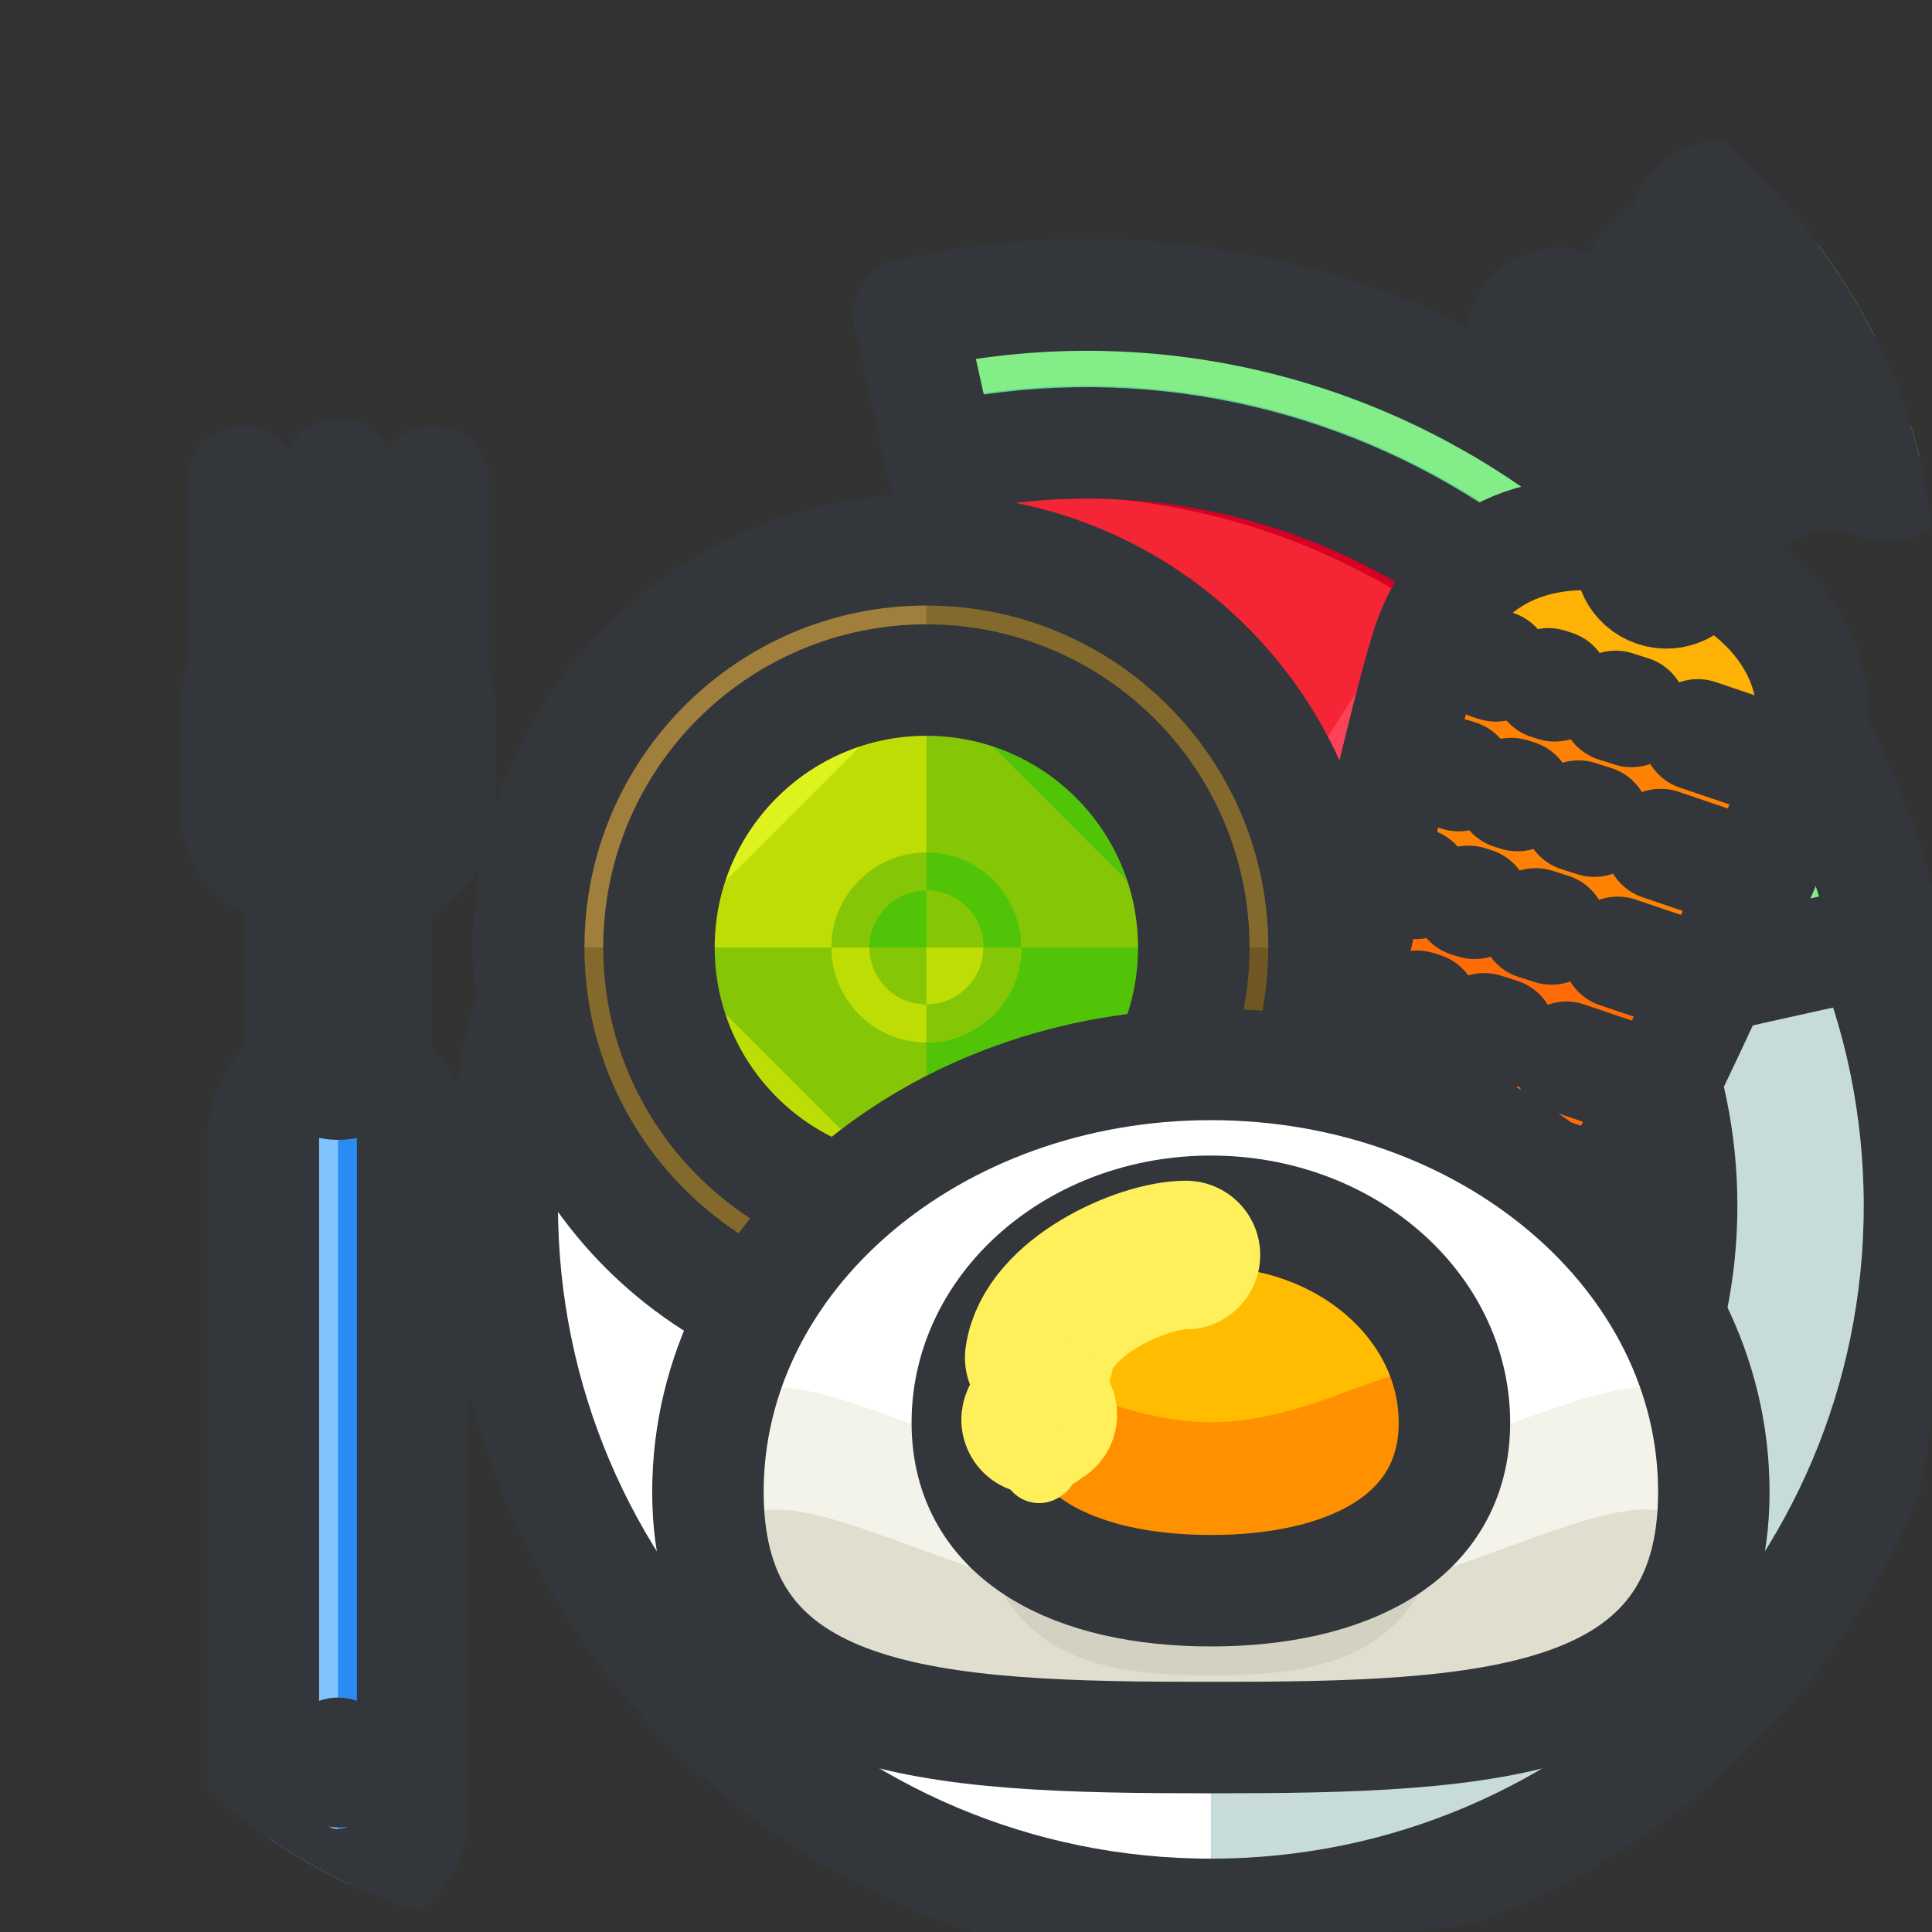 <svg width="52" height="52" viewBox="0 0 52 52" fill="none" xmlns="http://www.w3.org/2000/svg">
<rect x="0" y="0" width="52" height="52" fill="#333333" stroke="none"/>
<g clip-path="url(#clip0_119_498)">
<path d="M11.106 48.72C11.106 49.83 10.207 50.729 9.097 50.729C7.987 50.729 7.088 49.83 7.088 48.72V30.648C7.088 29.538 7.987 28.638 9.097 28.638C10.207 28.638 11.106 29.538 11.106 30.648V48.72Z" fill="#80C3FF"/>
<path d="M9.097 28.638C10.207 28.638 11.106 29.538 11.106 30.648V48.72C11.106 49.83 10.207 50.729 9.097 50.729" fill="#2A8BF4"/>
<path d="M11.106 48.72C11.106 49.83 10.207 50.729 9.097 50.729C7.987 50.729 7.088 49.83 7.088 48.72V30.648C7.088 29.538 7.987 28.638 9.097 28.638C10.207 28.638 11.106 29.538 11.106 30.648V48.72Z" stroke="#33363A" stroke-width="3" stroke-miterlimit="10" stroke-linecap="round" stroke-linejoin="round"/>
<path d="M9.097 47.191V47.686" stroke="#33363A" stroke-width="3" stroke-miterlimit="10" stroke-linecap="round" stroke-linejoin="round"/>
<path d="M9.097 12.769V20.631" stroke="#33363A" stroke-width="3" stroke-miterlimit="10" stroke-linecap="round" stroke-linejoin="round"/>
<path d="M9.097 22.174V28.179" stroke="#33363A" stroke-width="5" stroke-miterlimit="10" stroke-linecap="round" stroke-linejoin="round"/>
<path d="M11.664 12.954V17.911C11.664 19.329 10.514 20.478 9.097 20.478C7.68 20.478 6.53 19.329 6.53 17.911V12.954" stroke="#33363A" stroke-width="3" stroke-miterlimit="10" stroke-linecap="round" stroke-linejoin="round"/>
<path d="M11.828 21.832C11.828 22.686 11.135 23.379 10.281 23.379H7.913C7.059 23.379 6.367 22.686 6.367 21.832V18.97C6.367 18.116 7.059 17.424 7.913 17.424H10.281C11.135 17.424 11.828 18.116 11.828 18.97V21.832Z" fill="#33363A"/>
<path d="M11.828 21.832C11.828 22.686 11.135 23.379 10.281 23.379H7.913C7.059 23.379 6.367 22.686 6.367 21.832V18.97C6.367 18.116 7.059 17.424 7.913 17.424H10.281C11.135 17.424 11.828 18.116 11.828 18.97V21.832Z" stroke="#33363A" stroke-width="3" stroke-miterlimit="10" stroke-linecap="round" stroke-linejoin="round"/>
<path d="M51.663 32.453C51.663 42.986 43.125 51.526 32.59 51.526C22.057 51.526 13.518 42.987 13.518 32.453C13.518 21.919 22.057 13.38 32.59 13.38C43.125 13.38 51.663 21.919 51.663 32.453Z" fill="white"/>
<path d="M32.59 13.38C43.125 13.38 51.663 21.919 51.663 32.453C51.663 42.987 43.125 51.526 32.59 51.526" fill="#C8DBDB"/>
<path d="M51.663 32.453C51.663 42.986 43.125 51.526 32.59 51.526C22.057 51.526 13.518 42.987 13.518 32.453C13.518 21.919 22.057 13.38 32.59 13.38C43.125 13.38 51.663 21.919 51.663 32.453Z" stroke="#33363A" stroke-width="3" stroke-miterlimit="10" stroke-linecap="round" stroke-linejoin="round"/>
<path d="M32.59 45.126C39.589 45.126 45.262 39.452 45.262 32.453C45.262 25.454 39.589 19.781 32.59 19.781C25.591 19.781 19.917 25.454 19.917 32.453C19.917 39.452 25.591 45.126 32.59 45.126Z" fill="white"/>
<path d="M19.918 32.453C19.918 25.454 25.591 19.781 32.59 19.781C39.59 19.781 45.263 25.454 45.263 32.453" fill="#C8DBDB"/>
<path d="M32.59 45.126C39.589 45.126 45.262 39.452 45.262 32.453C45.262 25.454 39.589 19.781 32.59 19.781C25.591 19.781 19.917 25.454 19.917 32.453C19.917 39.452 25.591 45.126 32.59 45.126Z" stroke="#33363A" stroke-width="3" stroke-miterlimit="10" stroke-linecap="round" stroke-linejoin="round"/>
<path d="M32.59 40.109C36.819 40.109 40.247 36.681 40.247 32.452C40.247 28.224 36.819 24.796 32.59 24.796C28.362 24.796 24.934 28.224 24.934 32.452C24.934 36.681 28.362 40.109 32.59 40.109Z" fill="#C8DBDB"/>
<path d="M32.59 40.109C28.361 40.109 24.934 36.681 24.934 32.452C24.934 28.224 28.361 24.796 32.59 24.796" fill="white"/>
<path d="M50.799 25.259C48.164 13.35 36.375 5.833 24.466 8.468L29.238 30.03L50.799 25.259Z" fill="#83ED88"/>
<path d="M48.413 25.788C46.07 15.197 35.585 8.511 24.994 10.854L29.238 30.029L48.413 25.788Z" fill="#5FCE96"/>
<path d="M46.915 26.119C44.755 16.355 35.09 10.192 25.326 12.352L29.238 30.03L46.915 26.119Z" fill="#F42535"/>
<path d="M29.238 30.029L46.916 26.119C45.835 21.237 42.879 17.255 38.972 14.764L29.238 30.029Z" fill="#FC4259"/>
<path d="M45.699 26.387L46.915 26.119C44.755 16.355 35.09 10.192 25.326 12.352L25.597 13.569C34.551 12.195 43.166 17.689 45.699 26.387Z" fill="#D60024"/>
<path d="M45.979 23.142C44.533 19.618 42.05 16.727 38.972 14.764L38.055 16.201C41.645 18.49 44.432 22.038 45.699 26.387L46.915 26.118C46.75 25.37 46.536 24.646 46.285 23.943C46.188 23.673 46.087 23.405 45.979 23.142Z" fill="#F42535"/>
<path d="M25.326 12.352L29.238 30.03L46.915 26.118L30.612 27.875L25.326 12.352Z" fill="#FC4259"/>
<path d="M30.612 27.874L29.238 30.029V30.03L46.915 26.119L30.612 27.875V27.874Z" fill="#FF647E"/>
<path d="M50.799 25.259C48.164 13.35 36.375 5.833 24.466 8.468L29.238 30.03L50.799 25.259Z" stroke="#33363A" stroke-width="3" stroke-miterlimit="10" stroke-linecap="round" stroke-linejoin="round"/>
<path d="M46.915 26.119C44.755 16.355 35.09 10.192 25.326 12.352" stroke="#33363A" stroke-width="3" stroke-miterlimit="10" stroke-linecap="round" stroke-linejoin="round"/>
<path d="M35.637 25.502C35.637 31.413 30.844 36.204 24.934 36.204C19.022 36.204 14.23 31.413 14.23 25.502C14.23 19.59 19.022 14.798 24.934 14.798C30.844 14.798 35.637 19.59 35.637 25.502Z" fill="#A07F3C"/>
<path d="M35.637 25.502C35.637 31.413 30.844 36.204 24.934 36.204C19.022 36.204 14.23 31.413 14.23 25.502" fill="#84692C"/>
<path d="M24.934 14.798V36.205C30.844 36.205 35.637 31.413 35.637 25.502C35.637 19.591 30.844 14.798 24.934 14.798Z" fill="#84692C"/>
<path d="M24.934 25.502V36.204C30.844 36.204 35.637 31.413 35.637 25.502H24.934Z" fill="#705622"/>
<path d="M35.637 25.502C35.637 31.413 30.844 36.204 24.934 36.204C19.022 36.204 14.23 31.413 14.23 25.502C14.23 19.59 19.022 14.798 24.934 14.798C30.844 14.798 35.637 19.59 35.637 25.502Z" stroke="#33363A" stroke-width="3" stroke-miterlimit="10" stroke-linecap="round" stroke-linejoin="round"/>
<path d="M24.933 32.699C28.908 32.699 32.131 29.477 32.131 25.502C32.131 21.526 28.908 18.304 24.933 18.304C20.958 18.304 17.736 21.526 17.736 25.502C17.736 29.477 20.958 32.699 24.933 32.699Z" fill="#BEDD05"/>
<path d="M17.736 25.502C17.736 21.526 20.958 18.304 24.934 18.304L17.736 25.502Z" fill="#DEF21D"/>
<path d="M17.736 25.502C17.736 29.477 20.958 32.699 24.934 32.699C28.908 32.699 32.131 29.477 32.131 25.502H17.736Z" fill="#85C606"/>
<path d="M17.736 25.502C17.736 29.477 20.958 32.699 24.934 32.699L17.736 25.502Z" fill="#BEDD05"/>
<path d="M24.934 18.304V32.699C28.908 32.699 32.131 29.477 32.131 25.502C32.131 21.526 28.908 18.304 24.934 18.304Z" fill="#85C606"/>
<path d="M32.131 25.502C32.131 21.526 28.908 18.304 24.934 18.304L32.131 25.502Z" fill="#52C408"/>
<path d="M24.934 25.502V32.699C28.908 32.699 32.131 29.477 32.131 25.502H24.934Z" fill="#52C408"/>
<path d="M24.934 32.699C28.908 32.699 32.131 29.477 32.131 25.502L24.934 32.699Z" fill="#25C10A"/>
<path d="M24.934 28.057C26.346 28.057 27.49 26.913 27.49 25.501C27.49 24.089 26.346 22.945 24.934 22.945C23.522 22.945 22.378 24.089 22.378 25.501C22.378 26.913 23.522 28.057 24.934 28.057Z" fill="#BEDD05"/>
<path d="M24.934 28.057C26.345 28.057 27.489 26.913 27.489 25.502C27.489 24.09 26.345 22.945 24.934 22.945V28.057Z" fill="#85C606"/>
<path d="M22.376 25.502H27.489C27.489 24.09 26.345 22.945 24.934 22.945C23.521 22.945 22.376 24.09 22.376 25.502Z" fill="#85C606"/>
<path d="M24.934 25.502H27.489C27.489 24.09 26.345 22.945 24.934 22.945V25.502Z" fill="#52C408"/>
<path d="M24.933 27.034C25.78 27.034 26.466 26.348 26.466 25.502C26.466 24.655 25.78 23.969 24.933 23.969C24.087 23.969 23.401 24.655 23.401 25.502C23.401 26.348 24.087 27.034 24.933 27.034Z" fill="#BEDD05"/>
<path d="M26.466 25.502C26.466 24.655 25.78 23.969 24.934 23.968C24.086 23.969 23.401 24.655 23.401 25.502H26.466Z" fill="#85C606"/>
<path d="M24.934 27.034V23.968C24.086 23.969 23.401 24.655 23.401 25.502C23.401 26.348 24.086 27.034 24.934 27.034Z" fill="#85C606"/>
<path d="M24.934 25.502V23.968C24.086 23.969 23.401 24.655 23.401 25.502H24.934Z" fill="#52C408"/>
<path d="M24.934 32.699C28.909 32.699 32.131 29.476 32.131 25.502C32.131 21.527 28.909 18.304 24.934 18.304C20.959 18.304 17.736 21.527 17.736 25.502C17.736 29.476 20.959 32.699 24.934 32.699Z" stroke="#33363A" stroke-width="3" stroke-miterlimit="10" stroke-linecap="round" stroke-linejoin="round"/>
<path d="M38.438 17.319C37.495 20.104 32.145 43.312 34.93 44.255C37.716 45.199 47.58 23.522 48.525 20.737C49.469 17.952 47.706 15.727 44.921 14.782C42.136 13.839 39.383 14.534 38.438 17.319Z" fill="#FFE108"/>
<path d="M38.438 17.319C37.495 20.104 32.145 43.312 34.93 44.255C37.716 45.199 47.58 23.522 48.525 20.737C49.469 17.952 47.166 17.32 44.381 16.375C41.596 15.431 39.383 14.534 38.438 17.319Z" fill="#FFB206"/>
<path d="M38.438 17.319C37.495 20.104 32.145 43.312 34.93 44.255C37.716 45.199 47.58 23.522 48.525 20.737" fill="#FF8103"/>
<path d="M34.93 44.256C32.822 43.541 35.375 30.07 37.15 22.356L46.485 25.52C43.204 32.723 37.039 44.97 34.93 44.256Z" fill="#FF6B06"/>
<path d="M34.93 44.256C33.36 43.723 34.377 36.107 35.731 29.07L43.529 31.712C40.324 38.124 36.501 44.788 34.93 44.256Z" fill="#ED4706"/>
<path d="M34.93 44.256C33.833 43.883 33.999 40.054 34.661 35.38L40.542 37.373C38.224 41.486 36.028 44.627 34.93 44.256Z" fill="#D83705"/>
<path d="M38.438 17.319C37.495 20.104 32.145 43.312 34.93 44.255C37.716 45.199 47.58 23.522 48.525 20.737C49.469 17.952 47.706 15.727 44.921 14.782C42.136 13.839 39.383 14.534 38.438 17.319Z" stroke="#33363A" stroke-width="3" stroke-miterlimit="10" stroke-linecap="round" stroke-linejoin="round"/>
<path d="M45.064 15.021C45.573 14.919 45.904 14.423 45.802 13.914C45.403 11.909 46.708 9.952 48.714 9.552C49.224 9.451 49.555 8.955 49.453 8.446C49.352 7.936 48.856 7.605 48.347 7.707C45.323 8.31 43.355 11.259 43.957 14.281C44.058 14.791 44.555 15.122 45.064 15.021Z" fill="#92FC6B"/>
<path d="M48.59 8.938C48.864 8.883 49.129 8.955 49.337 9.109C49.205 9.33 48.986 9.498 48.714 9.552C46.709 9.952 45.403 11.909 45.802 13.914C45.904 14.423 45.573 14.919 45.064 15.021C44.684 15.097 44.312 14.931 44.105 14.631C44.002 11.937 45.864 9.481 48.59 8.938Z" fill="#70D63A"/>
<path d="M45.064 15.021C45.573 14.919 45.904 14.423 45.802 13.914C45.403 11.909 46.708 9.952 48.714 9.552C49.224 9.451 49.555 8.955 49.453 8.446C49.352 7.936 48.856 7.605 48.347 7.707C45.323 8.31 43.355 11.259 43.957 14.281C44.058 14.791 44.555 15.122 45.064 15.021Z" stroke="#33363A" stroke-width="3" stroke-miterlimit="10" stroke-linecap="round" stroke-linejoin="round"/>
<path d="M45.528 14.814C45.919 14.471 45.958 13.877 45.614 13.486C44.266 11.95 44.418 9.602 45.955 8.253C46.345 7.91 46.385 7.316 46.041 6.926C45.698 6.535 45.104 6.497 44.713 6.839C42.396 8.873 42.166 12.412 44.2 14.727C44.543 15.118 45.137 15.157 45.528 14.814Z" fill="#92FC6B"/>
<path d="M45.541 7.782C45.749 7.599 46.016 7.528 46.272 7.558C46.268 7.814 46.164 8.07 45.955 8.253C44.418 9.602 44.266 11.949 45.614 13.486C45.958 13.876 45.918 14.471 45.528 14.814C45.237 15.07 44.833 15.112 44.502 14.956C43.066 12.674 43.451 9.617 45.541 7.782Z" fill="#70D63A"/>
<path d="M45.528 14.814C45.919 14.471 45.958 13.877 45.614 13.486C44.266 11.95 44.418 9.602 45.955 8.253C46.345 7.91 46.385 7.316 46.041 6.926C45.698 6.535 45.104 6.497 44.713 6.839C42.396 8.873 42.166 12.412 44.2 14.727C44.543 15.118 45.137 15.157 45.528 14.814Z" stroke="#33363A" stroke-width="3" stroke-miterlimit="10" stroke-linecap="round" stroke-linejoin="round"/>
<path d="M45.156 13.429C44.813 13.038 44.852 12.444 45.242 12.1C46.778 10.752 46.932 8.405 45.582 6.868C45.24 6.477 45.279 5.883 45.669 5.54C46.058 5.197 46.654 5.236 46.997 5.626C49.03 7.943 48.8 11.482 46.483 13.514C46.093 13.858 45.499 13.819 45.156 13.429Z" fill="#92FC6B"/>
<path d="M46.054 6.454C45.871 6.246 45.616 6.141 45.358 6.137C45.329 6.393 45.4 6.659 45.583 6.868C46.932 8.405 46.778 10.752 45.242 12.1C44.852 12.444 44.813 13.038 45.156 13.429C45.412 13.72 45.808 13.815 46.155 13.702C47.874 11.626 47.889 8.544 46.054 6.454Z" fill="#70D63A"/>
<path d="M45.156 13.429C44.813 13.038 44.852 12.444 45.242 12.1C46.778 10.752 46.932 8.405 45.582 6.868C45.24 6.477 45.279 5.883 45.669 5.54C46.058 5.197 46.654 5.236 46.997 5.626C49.03 7.943 48.8 11.482 46.483 13.514C46.093 13.858 45.499 13.819 45.156 13.429Z" stroke="#33363A" stroke-width="3" stroke-miterlimit="10" stroke-linecap="round" stroke-linejoin="round"/>
<path d="M44.913 12.982C44.812 12.473 45.142 11.977 45.652 11.876C47.656 11.476 48.962 9.519 48.564 7.514C48.462 7.005 48.793 6.51 49.302 6.408C49.811 6.306 50.307 6.636 50.409 7.146C51.012 10.169 49.042 13.118 46.019 13.721C45.51 13.823 45.014 13.492 44.913 12.982Z" fill="#92FC6B"/>
<path d="M49.178 7.392C49.124 7.12 48.956 6.902 48.735 6.77C48.581 6.976 48.508 7.242 48.563 7.514C48.962 9.519 47.656 11.476 45.651 11.876C45.142 11.977 44.811 12.473 44.912 12.982C44.989 13.363 45.285 13.643 45.64 13.718C48.169 12.78 49.722 10.119 49.178 7.392Z" fill="#70D63A"/>
<path d="M44.913 12.982C44.812 12.473 45.142 11.977 45.652 11.876C47.656 11.476 48.962 9.519 48.564 7.514C48.462 7.005 48.793 6.51 49.302 6.408C49.811 6.306 50.307 6.636 50.409 7.146C51.012 10.169 49.042 13.118 46.019 13.721C45.51 13.823 45.014 13.492 44.913 12.982Z" stroke="#33363A" stroke-width="3" stroke-miterlimit="10" stroke-linecap="round" stroke-linejoin="round"/>
<path d="M44.528 15.898C44.035 15.731 43.771 15.197 43.938 14.705C44.596 12.769 43.554 10.659 41.617 10.003C41.126 9.836 40.861 9.302 41.028 8.81C41.195 8.318 41.729 8.054 42.222 8.22C45.14 9.21 46.711 12.39 45.721 15.309C45.554 15.801 45.02 16.065 44.528 15.898Z" fill="#92FC6B"/>
<path d="M41.818 9.409C41.556 9.32 41.282 9.356 41.058 9.482C41.159 9.718 41.355 9.914 41.617 10.002C43.554 10.659 44.596 12.768 43.938 14.705C43.771 15.197 44.035 15.731 44.528 15.898C44.894 16.022 45.285 15.906 45.529 15.636C45.98 12.978 44.452 10.302 41.818 9.409Z" fill="#70D63A"/>
<path d="M44.528 15.898C44.035 15.731 43.771 15.197 43.938 14.705C44.596 12.769 43.554 10.659 41.617 10.003C41.126 9.836 40.861 9.302 41.028 8.81C41.195 8.318 41.729 8.054 42.222 8.22C45.14 9.21 46.711 12.39 45.721 15.309C45.554 15.801 45.02 16.065 44.528 15.898Z" stroke="#33363A" stroke-width="3" stroke-miterlimit="10" stroke-linecap="round" stroke-linejoin="round"/>
<path d="M44.555 15.908C45.046 16.074 45.581 15.81 45.748 15.318C46.404 13.382 48.513 12.34 50.45 12.997C50.941 13.163 51.475 12.9 51.643 12.408C51.81 11.916 51.546 11.381 51.053 11.214C48.135 10.225 44.955 11.795 43.966 14.714C43.799 15.207 44.063 15.741 44.555 15.908Z" fill="#92FC6B"/>
<path d="M50.651 12.403C50.914 12.492 51.108 12.687 51.211 12.924C50.986 13.049 50.713 13.086 50.45 12.997C48.513 12.34 46.404 13.382 45.748 15.318C45.581 15.81 45.046 16.074 44.555 15.908C44.187 15.783 43.948 15.453 43.918 15.09C45.176 12.705 48.017 11.51 50.651 12.403Z" fill="#70D63A"/>
<path d="M44.555 15.908C45.046 16.074 45.581 15.81 45.748 15.318C46.404 13.382 48.513 12.34 50.45 12.997C50.941 13.163 51.475 12.9 51.643 12.408C51.81 11.916 51.546 11.381 51.053 11.214C48.135 10.225 44.955 11.795 43.966 14.714C43.799 15.207 44.063 15.741 44.555 15.908Z" stroke="#33363A" stroke-width="3" stroke-miterlimit="10" stroke-linecap="round" stroke-linejoin="round"/>
<path d="M45.697 19.779L48.149 20.61" stroke="#33363A" stroke-width="3" stroke-miterlimit="10" stroke-linecap="round" stroke-linejoin="round"/>
<path d="M43.913 19.149L43.487 19.013" stroke="#33363A" stroke-width="3" stroke-miterlimit="10" stroke-linecap="round" stroke-linejoin="round"/>
<path d="M41.677 18.405L41.845 18.459" stroke="#33363A" stroke-width="3" stroke-miterlimit="10" stroke-linecap="round" stroke-linejoin="round"/>
<path d="M40.093 17.869L40.261 17.922" stroke="#33363A" stroke-width="3" stroke-miterlimit="10" stroke-linecap="round" stroke-linejoin="round"/>
<path d="M44.696 22.731L47.148 23.563" stroke="#33363A" stroke-width="3" stroke-miterlimit="10" stroke-linecap="round" stroke-linejoin="round"/>
<path d="M42.912 22.101L42.486 21.966" stroke="#33363A" stroke-width="3" stroke-miterlimit="10" stroke-linecap="round" stroke-linejoin="round"/>
<path d="M40.675 21.359L40.844 21.412" stroke="#33363A" stroke-width="3" stroke-miterlimit="10" stroke-linecap="round" stroke-linejoin="round"/>
<path d="M39.091 20.822L39.26 20.875" stroke="#33363A" stroke-width="3" stroke-miterlimit="10" stroke-linecap="round" stroke-linejoin="round"/>
<path d="M43.542 25.633L45.995 26.464" stroke="#33363A" stroke-width="3" stroke-miterlimit="10" stroke-linecap="round" stroke-linejoin="round"/>
<path d="M41.759 25.003L41.333 24.867" stroke="#33363A" stroke-width="3" stroke-miterlimit="10" stroke-linecap="round" stroke-linejoin="round"/>
<path d="M39.521 24.26L39.69 24.313" stroke="#33363A" stroke-width="3" stroke-miterlimit="10" stroke-linecap="round" stroke-linejoin="round"/>
<path d="M37.938 23.723L38.106 23.776" stroke="#33363A" stroke-width="3" stroke-miterlimit="10" stroke-linecap="round" stroke-linejoin="round"/>
<path d="M42.161 28.457L44.613 29.288" stroke="#33363A" stroke-width="3" stroke-miterlimit="10" stroke-linecap="round" stroke-linejoin="round"/>
<path d="M40.378 27.827L39.951 27.691" stroke="#33363A" stroke-width="3" stroke-miterlimit="10" stroke-linecap="round" stroke-linejoin="round"/>
<path d="M38.14 27.084L38.308 27.138" stroke="#33363A" stroke-width="3" stroke-miterlimit="10" stroke-linecap="round" stroke-linejoin="round"/>
<path d="M36.557 26.547L36.725 26.6" stroke="#33363A" stroke-width="3" stroke-miterlimit="10" stroke-linecap="round" stroke-linejoin="round"/>
<path d="M40.946 31.338L43.232 32.113" stroke="#33363A" stroke-width="3" stroke-miterlimit="10" stroke-linecap="round" stroke-linejoin="round"/>
<path d="M39.286 30.749L38.887 30.622" stroke="#33363A" stroke-width="3" stroke-miterlimit="10" stroke-linecap="round" stroke-linejoin="round"/>
<path d="M37.199 30.057L37.356 30.107" stroke="#33363A" stroke-width="3" stroke-miterlimit="10" stroke-linecap="round" stroke-linejoin="round"/>
<path d="M35.723 29.556L35.88 29.606" stroke="#33363A" stroke-width="3" stroke-miterlimit="10" stroke-linecap="round" stroke-linejoin="round"/>
<path d="M39.322 34.079L41.775 34.91" stroke="#33363A" stroke-width="3" stroke-miterlimit="10" stroke-linecap="round" stroke-linejoin="round"/>
<path d="M37.538 33.449L37.112 33.314" stroke="#33363A" stroke-width="3" stroke-miterlimit="10" stroke-linecap="round" stroke-linejoin="round"/>
<path d="M35.302 32.706L35.47 32.76" stroke="#33363A" stroke-width="3" stroke-miterlimit="10" stroke-linecap="round" stroke-linejoin="round"/>
<path d="M37.788 36.852L40.24 37.683" stroke="#33363A" stroke-width="3" stroke-miterlimit="10" stroke-linecap="round" stroke-linejoin="round"/>
<path d="M36.004 36.221L35.578 36.085" stroke="#33363A" stroke-width="3" stroke-miterlimit="10" stroke-linecap="round" stroke-linejoin="round"/>
<path d="M36.15 39.589L38.602 40.42" stroke="#33363A" stroke-width="3" stroke-miterlimit="10" stroke-linecap="round" stroke-linejoin="round"/>
<path d="M34.747 39.087L34.32 38.951" stroke="#33363A" stroke-width="3" stroke-miterlimit="10" stroke-linecap="round" stroke-linejoin="round"/>
<path d="M34.34 42.267L36.791 43.098" stroke="#33363A" stroke-width="3" stroke-miterlimit="10" stroke-linecap="round" stroke-linejoin="round"/>
<path d="M46.128 40.154C46.128 46.508 40.066 46.767 32.591 46.767C25.115 46.767 19.054 46.508 19.054 40.154C19.054 33.801 25.115 28.649 32.591 28.649C40.066 28.649 46.128 33.801 46.128 40.154Z" fill="#C17E25"/>
<path d="M46.128 40.154C46.128 46.508 40.066 46.767 32.591 46.767C25.115 46.767 19.054 46.508 19.054 40.154C19.054 33.801 25.115 28.649 32.591 28.649C40.066 28.649 46.128 33.801 46.128 40.154Z" fill="white"/>
<path d="M46.128 40.154C46.128 46.508 40.066 46.767 32.591 46.767C25.115 46.767 19.054 46.508 19.054 40.154C19.054 33.801 25.115 40.186 32.591 40.186C40.066 40.186 46.128 33.801 46.128 40.154Z" fill="#F4F3E9"/>
<path d="M32.591 43.476C25.871 43.476 20.295 38.318 19.237 41.89C20.291 46.555 25.867 46.767 32.591 46.767C39.315 46.767 44.891 46.555 45.946 41.89C44.886 38.318 39.31 43.476 32.591 43.476Z" fill="#E0DECE"/>
<path d="M46.128 40.154C46.128 46.508 40.066 46.767 32.591 46.767C25.115 46.767 19.054 46.508 19.054 40.154C19.054 33.801 25.115 28.649 32.591 28.649C40.066 28.649 46.128 33.801 46.128 40.154Z" stroke="#33363A" stroke-width="3" stroke-miterlimit="10" stroke-linecap="round" stroke-linejoin="round"/>
<path d="M39.146 38.289C39.146 44.422 36.211 45.093 32.591 45.093C28.97 45.093 26.035 44.421 26.035 38.289C26.035 35.148 28.97 32.602 32.591 32.602C36.211 32.602 39.146 35.148 39.146 38.289Z" fill="#D3D1C1"/>
<path d="M39.146 38.289C39.146 41.43 36.211 42.814 32.591 42.814C28.97 42.814 26.035 41.43 26.035 38.289C26.035 35.148 28.97 32.602 32.591 32.602C36.211 32.602 39.146 35.148 39.146 38.289Z" fill="#FFBC00"/>
<path d="M32.591 33.696C35.997 33.696 38.795 35.948 39.114 38.829C39.136 38.655 39.146 38.476 39.146 38.289C39.146 35.148 36.211 32.602 32.591 32.602C28.97 32.602 26.035 35.148 26.035 38.289C26.035 38.476 26.046 38.655 26.067 38.829C26.387 35.948 29.185 33.696 32.591 33.696Z" fill="#FFCE00"/>
<path d="M39.146 38.289C39.146 41.43 36.211 42.814 32.591 42.814C28.97 42.814 26.035 41.43 26.035 38.289C26.035 35.148 28.97 38.279 32.591 38.279C36.211 38.279 39.146 35.148 39.146 38.289Z" fill="#FF9100"/>
<path d="M39.146 38.289C39.146 41.43 36.211 42.814 32.591 42.814C28.97 42.814 26.035 41.43 26.035 38.289C26.035 35.148 28.97 32.602 32.591 32.602C36.211 32.602 39.146 35.148 39.146 38.289Z" stroke="#33363A" stroke-width="3" stroke-miterlimit="10" stroke-linecap="round" stroke-linejoin="round"/>
<path d="M27.971 36.54C28.201 34.909 30.744 33.779 31.919 33.779" stroke="#FFEF5A" stroke-width="4" stroke-miterlimit="10" stroke-linecap="round" stroke-linejoin="round"/>
<path d="M27.875 38.211C27.886 38.131 28.009 38.077 28.066 38.077" stroke="#FFEF5A" stroke-width="4" stroke-miterlimit="10" stroke-linecap="round" stroke-linejoin="round"/>
<path d="M27.969 39.456C27.972 39.437 28.001 39.423 28.015 39.423" stroke="#FFEF5A" stroke-width="2" stroke-miterlimit="10" stroke-linecap="round" stroke-linejoin="round"/>
</g>
<defs>
<clipPath id="clip0_119_498">
<rect width="52" height="52" rx="15" fill="white"/>
</clipPath>
</defs>
</svg>
